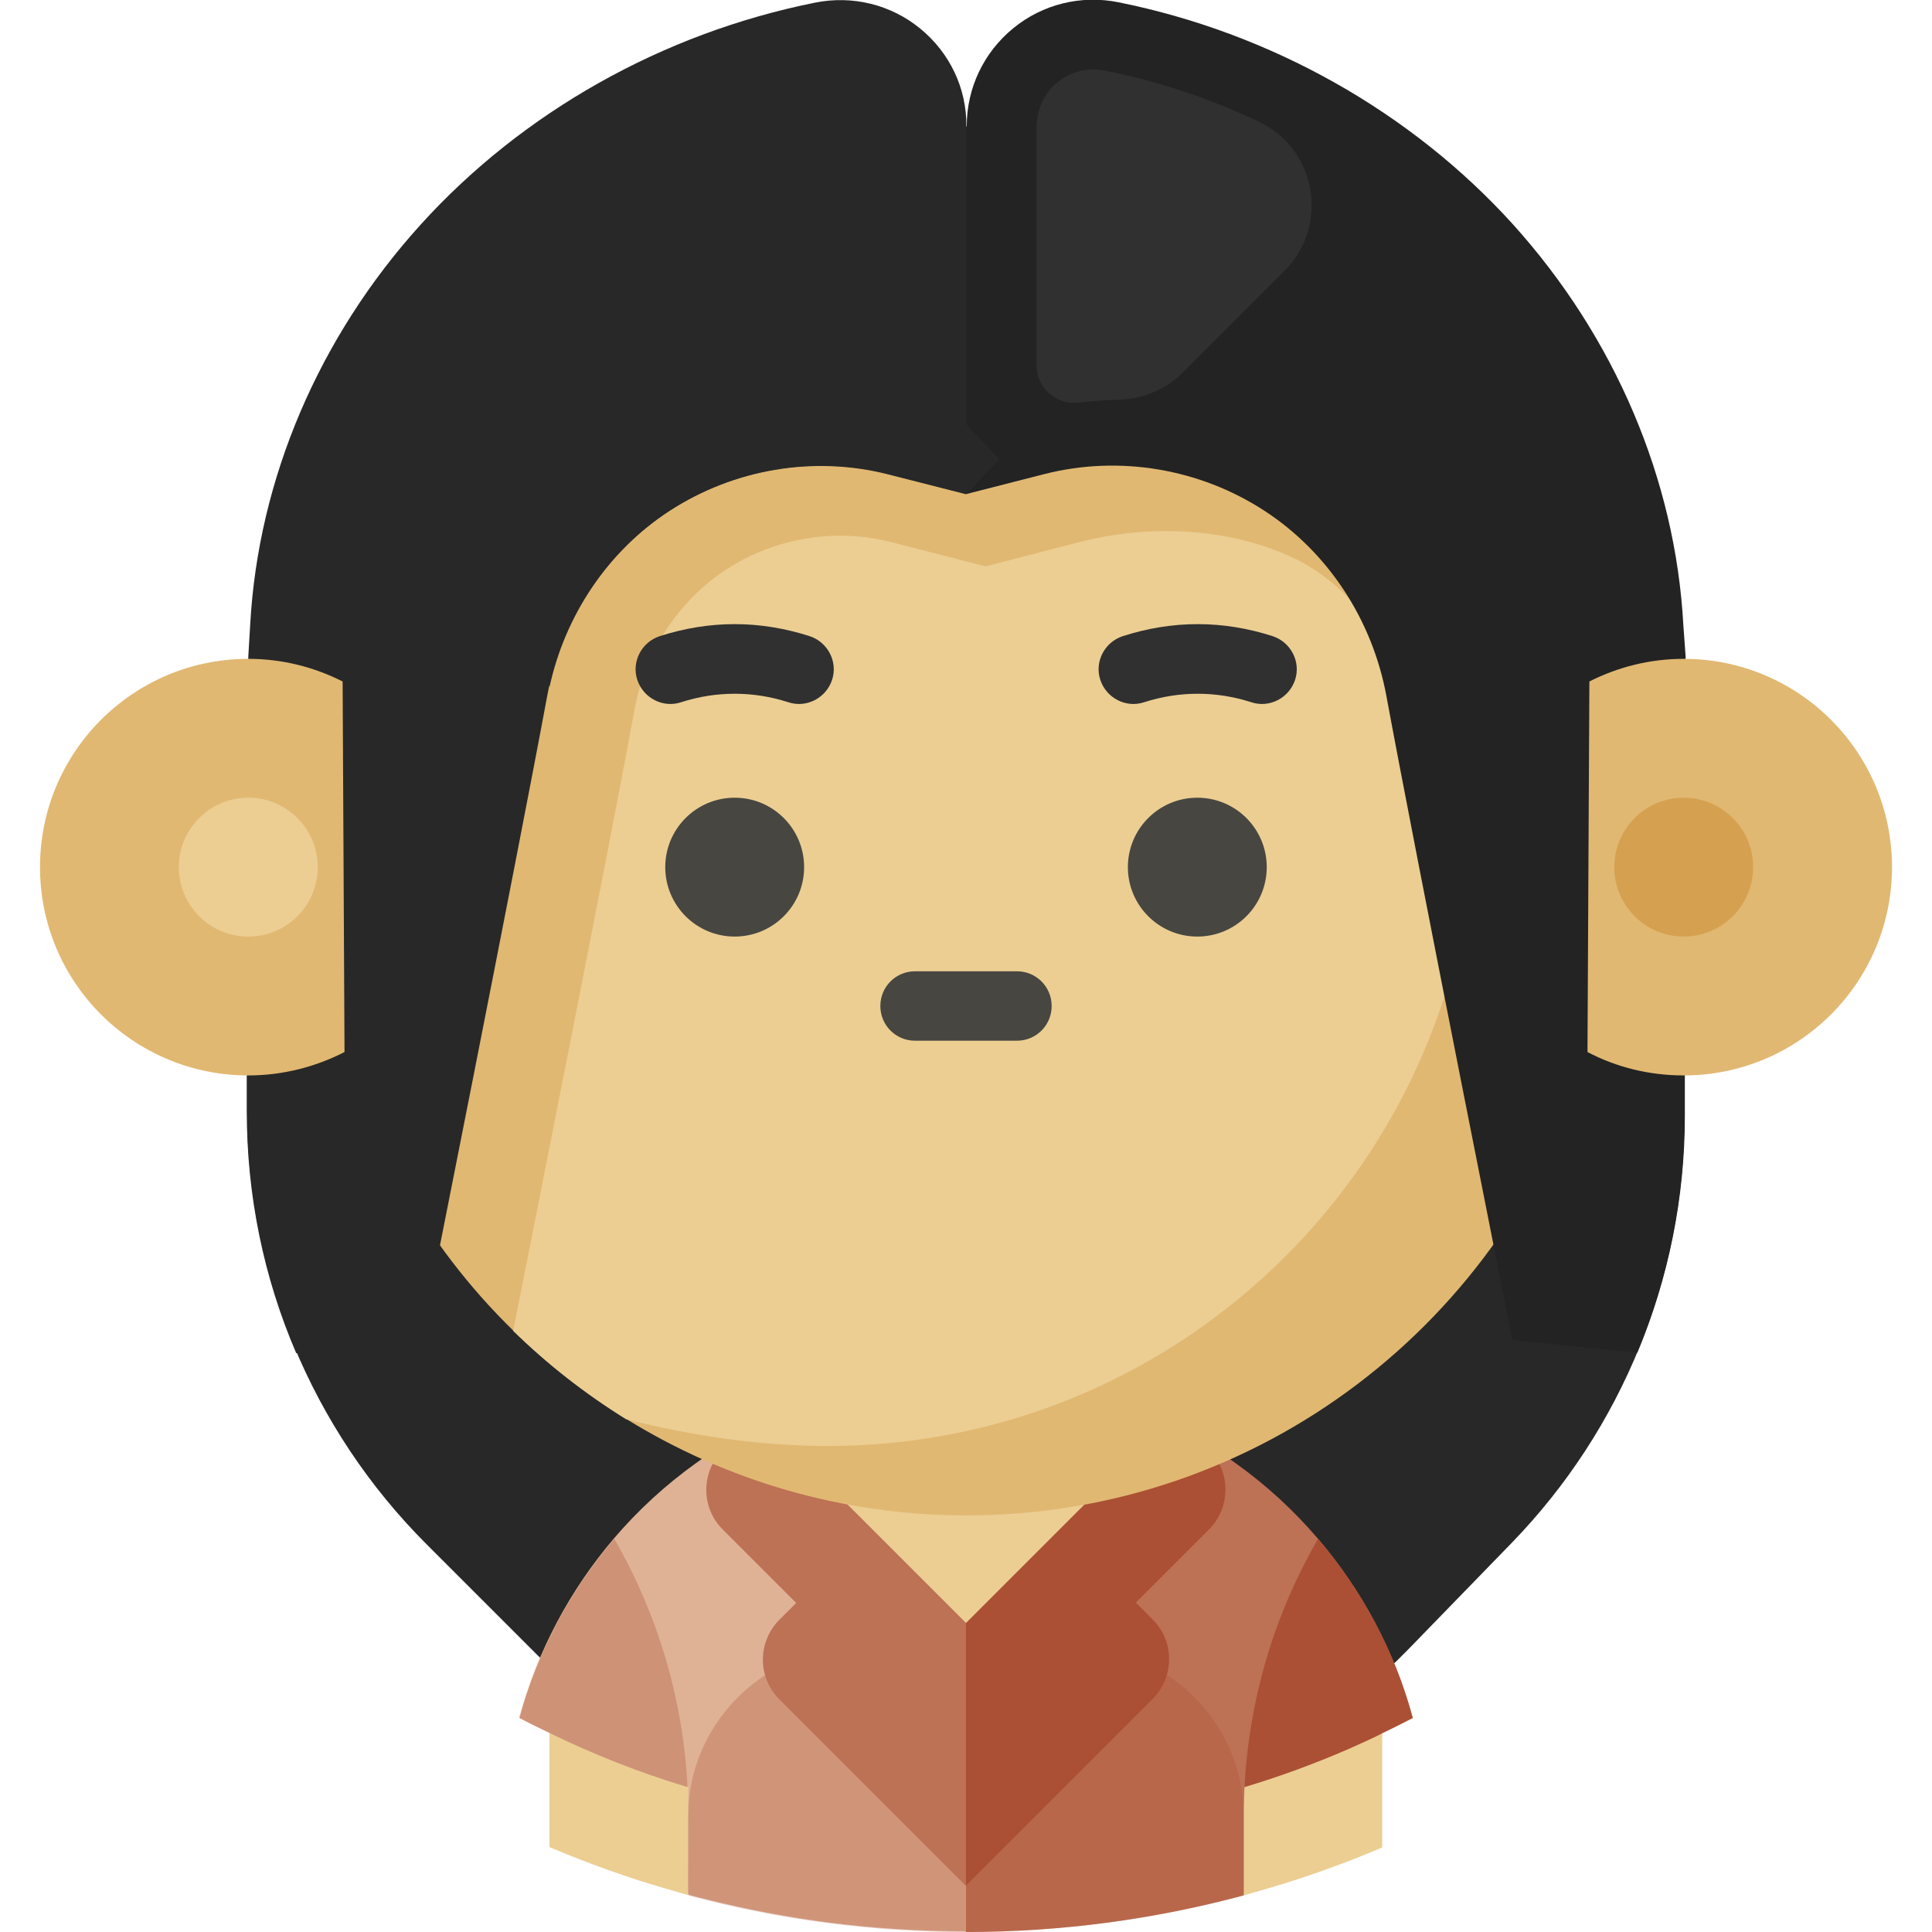 <?xml version="1.0" encoding="utf-8"?>
<!-- Generator: Adobe Illustrator 25.4.1, SVG Export Plug-In . SVG Version: 6.00 Build 0)  -->
<svg version="1.1" id="Layer_1" xmlns="http://www.w3.org/2000/svg" xmlns:xlink="http://www.w3.org/1999/xlink" x="0px" y="0px"
	 viewBox="0 0 512 512" style="enable-background:new 0 0 512 512;" xml:space="preserve">
<style type="text/css">
	.st0{fill:#282828;}
	.st1{fill:#BD7155;}
	.st2{fill:#DFB296;}
	.st3{fill:#ECCE93;}
	.st4{fill:#AB5034;}
	.st5{fill:#CE9276;}
	.st6{opacity:0.3;fill:#AB5034;enable-background:new    ;}
	.st7{fill:#E1B872;}
	.st8{fill:#474641;}
	.st9{fill:#303030;}
	.st10{fill:#232323;}
	.st11{fill:#D5A150;}
</style>
<path class="st0" d="M256,285l-85.9,93.2L256,486.1c42.6,0.3,85.3-16.1,117.4-49.2l27.2-28c29.4-30.3,45.8-70.8,45.8-113V285H256z"
	/>
<path class="st0" d="M65.5,285v9.5c0,43,17.1,84.3,47.5,114.7l29.4,29.4c31.4,31.4,72.5,47.2,113.6,47.5V285H65.5z"/>
<path class="st1" d="M374.4,455.3c-4.8-17.8-13.5-33.9-25.1-47.5c-6.4-7.5-13.8-14.3-21.8-20c-20.1-14.5-44.8-23-71.5-23l-49.1,77.6
	L256,512c25.5,0,50.1-3.4,73.6-9.7l10.3-38L374.4,455.3L374.4,455.3z"/>
<path class="st2" d="M184.5,387.7c-8.1,5.8-15.4,12.5-21.8,20c-11.6,13.6-20.3,29.8-25.1,47.5l0,0l0,0l35,8.9l9.8,38
	c1.3,0.4,2.6,0.7,3.9,1l0,0c22.3,5.7,45.6,8.7,69.7,8.7v-147C229.3,364.8,204.7,373.3,184.5,387.7z"/>
<path class="st3" d="M182.4,473.6L164,454.2l-18.4,5.1v30.2c8,3.4,16.2,6.4,24.5,9.1c3.6,1.1,7.2,2.2,10.8,3.2
	c0.5,0.1,1,0.3,1.4,0.4L182.4,473.6L182.4,473.6z"/>
<path class="st3" d="M329.8,473.6c0,0-0.2,5.1-0.2,7.7v21c0.5-0.1,1-0.3,1.4-0.4c3.6-1,7.3-2.1,10.8-3.2c8.4-2.7,16.5-5.7,24.5-9.1
	v-2.1v-28.1l-18.4-5.1L329.8,473.6z"/>
<path class="st4" d="M366.4,459.3c2.7-1.3,5.3-2.6,8-4c-4.8-17.8-13.5-33.9-25.1-47.5c-3.4,5.9-6.4,12-9,18.4
	c-6,14.8-9.6,30.7-10.5,47.4c9.4-2.8,18.6-6.2,27.6-10.1C360.5,462.1,363.5,460.8,366.4,459.3z"/>
<path class="st5" d="M182.2,473.6c-1.2-23.9-8.2-46.3-19.4-65.8c-11.6,13.6-20.3,29.8-25.1,47.5c2.6,1.4,5.3,2.7,8,4
	C157.4,465,169.6,469.8,182.2,473.6z"/>
<g>
	<path class="st6" d="M287.4,437.2c-4.1-0.1-8,0.4-11.8,1.4c-12.9,3.4-26.3,3.4-39.2,0c-3.8-1-7.7-1.5-11.8-1.4
		c-23.2,0.4-42.2,20.6-42.2,43.8v0.3v21c23.5,6.3,48.1,9.7,73.6,9.7s50.1-3.4,73.6-9.7v-21V481C329.6,457.7,310.6,437.5,287.4,437.2
		z"/>
	<path class="st6" d="M374.4,455.3L374.4,455.3L374.4,455.3z"/>
	<path class="st4" d="M320.4,384.2L301,364.8h-45l-38,61.3l38,73.6l49.4-49.4c5.9-5.9,5.9-15.4,0-21.2l-4.4-4.4l19.4-19.4
		C326.2,399.5,326.2,390,320.4,384.2z"/>
</g>
<path class="st1" d="M211,364.8l-19.4,19.4c-5.9,5.9-5.9,15.4,0,21.2l19.4,19.4l-4.4,4.4c-5.9,5.9-5.9,15.4,0,21.2l49.4,49.4v-135
	H211L211,364.8L211,364.8z"/>
<polygon class="st3" points="289.7,396.4 256,430.1 222.3,396.4 "/>
<path class="st7" d="M368.4,120C368.3,120,368.3,120,368.4,120c-23.9-15.6-58.8-20.3-91.1-12.2c-3.4,0.9-11.2,2.9-16.2,4.2
	l-16.2-4.2h-0.1c-24.7-6.2-51.1-1.7-72.4,12.2c-21,13.7-35.8,36-40.4,61.2c-5.1,27.5-17.7,91.3-25.8,132.5
	c8.1,14.4,18.1,27.5,29.8,38.9c9.1,8.9,19.1,16.7,29.9,23.4c26.2,16.2,57.1,25.6,90.2,25.6c77.8,0,143.6-51.8,164.7-122.8l0.5-98.2
	L368.4,120z"/>
<path class="st3" d="M391,211.4c0-2.7-0.1-5.5-0.2-8.2l0,0c-8.2,1.5-16.1-3.9-17.7-12.1l-0.6-3.2c-2.8-15.3-11.7-28.8-24.3-37
	c-11.7-7.6-34.9-14.1-61.9-7.3c-5.1,1.3-20.5,5.3-20.5,5.3l-4.6,1.2l-25.3-6.5c-14.8-3.7-30.6-1-43.4,7.3
	c-12.6,8.2-21.5,21.7-24.3,37c-6.8,37-27,138.5-32.2,164.8c9.1,8.9,19.1,16.7,29.9,23.4c18.2,4.6,36.3,7.1,53.4,7.1
	C314.1,383.2,391,306.3,391,211.4z"/>
<g>
	<circle class="st8" cx="194.7" cy="229.8" r="18.4"/>
	<circle class="st8" cx="317.3" cy="229.8" r="18.4"/>
</g>
<g>
	<path class="st9" d="M317.4,165.4c6.7,0,13.4,1.1,19.9,3.2c4.8,1.6,7.5,6.8,5.9,11.6s-6.8,7.5-11.6,5.9c-9.3-3-19.1-3-28.4,0
		c-4.8,1.6-10-1.1-11.6-5.9c-1.6-4.8,1.1-10,5.9-11.6C304,166.5,310.7,165.4,317.4,165.4z"/>
	<path class="st9" d="M194.7,165.4c6.7,0,13.4,1.1,19.9,3.2c4.8,1.6,7.5,6.8,5.9,11.6s-6.8,7.5-11.6,5.9c-9.3-3-19.1-3-28.4,0
		c-4.8,1.6-10-1.1-11.6-5.9c-1.6-4.8,1.1-10,5.9-11.6C181.3,166.5,188,165.4,194.7,165.4z"/>
</g>
<path class="st8" d="M269.5,275.8h-27c-5.1,0-9.2-4.1-9.2-9.2s4.1-9.2,9.2-9.2h27c5.1,0,9.2,4.1,9.2,9.2S274.6,275.8,269.5,275.8z"
	/>
<path class="st10" d="M446.1,165.6C444,127,427.9,89.3,400.9,59.4c-27-29.8-64.2-50.7-104.5-58.8c-9.9-2-20.1,0.5-27.9,6.9
	s-12.3,15.8-12.3,25.9l-37,49.1l37,48.4l20.7-5.3c19.8-5,41-1.4,58.1,9.7s28.7,29.1,32.4,49.1c7.9,42.8,33.4,170.7,33.4,170.7
	l33.1,3.4c8.2-19.6,12.6-40.9,12.6-62.7v-10.3l0.2-111.6L446.1,165.6z"/>
<g>
	<path class="st0" d="M243.9,7.6c-7.8-6.4-18-8.9-27.9-6.9c-40.4,8.1-77.5,29-104.5,58.8S68.4,127,66.3,165.6l-0.5,8.4l-0.4,111.6
		v8.9c0,22.4,4.5,44.1,13.1,64.1l33.1-3.4c0,0,25.5-128,33.4-170.7c3.7-20,15.3-38,32.4-49.1s38.2-14.7,57.9-9.7l20.8,5.3V33.5
		C256.2,23.4,251.7,14,243.9,7.6z"/>
	<path class="st9" d="M313.6,98.6l26.8-26.8c11.9-11.9,8.6-32.2-6.7-39.5c-13-6.2-26.8-10.8-41-13.6c-1-0.2-2-0.3-3-0.3
		c-3.6,0-7,1.3-9.8,3.7c-3.4,2.9-5.2,7.3-5.2,11.8v62.9c0,5.9,5.1,10.5,10.9,9.9c3.6-0.4,7.7-0.7,11.5-0.8
		C303.3,105.6,309.2,103,313.6,98.6z"/>
</g>
<path class="st0" d="M235.4,107.4c-19.7-4.9-40.9-1.4-57.9,9.7c-8.5,5.6-15.6,13.4-21,22.3c-7.4,12.2-10.9,26.3-10.9,40.6v2.2
	c4.1-19.1,15.5-36.2,31.9-46.9c17.1-11.1,38.2-14.7,57.9-9.7l20.8,5.3l8.6-9.2l-8.6-9.1L235.4,107.4z"/>
<path class="st7" d="M90.8,180.6c-7.5-3.8-16-6-25-6c-30.5,0-55.2,24.7-55.2,55.2S35.3,285,65.8,285c9.2,0,17.9-2.3,25.5-6.2
	L90.8,180.6z"/>
<path class="st7" d="M446.2,174.6c-9,0-17.5,2.2-25,6l-0.5,98.2c7.6,4,16.3,6.2,25.5,6.2c30.5,0,55.2-24.7,55.2-55.2
	S476.7,174.6,446.2,174.6z"/>
<g>
	<circle class="st3" cx="65.8" cy="229.8" r="18.4"/>
	<circle class="st11" cx="446.2" cy="229.8" r="18.4"/>
</g>
</svg>
